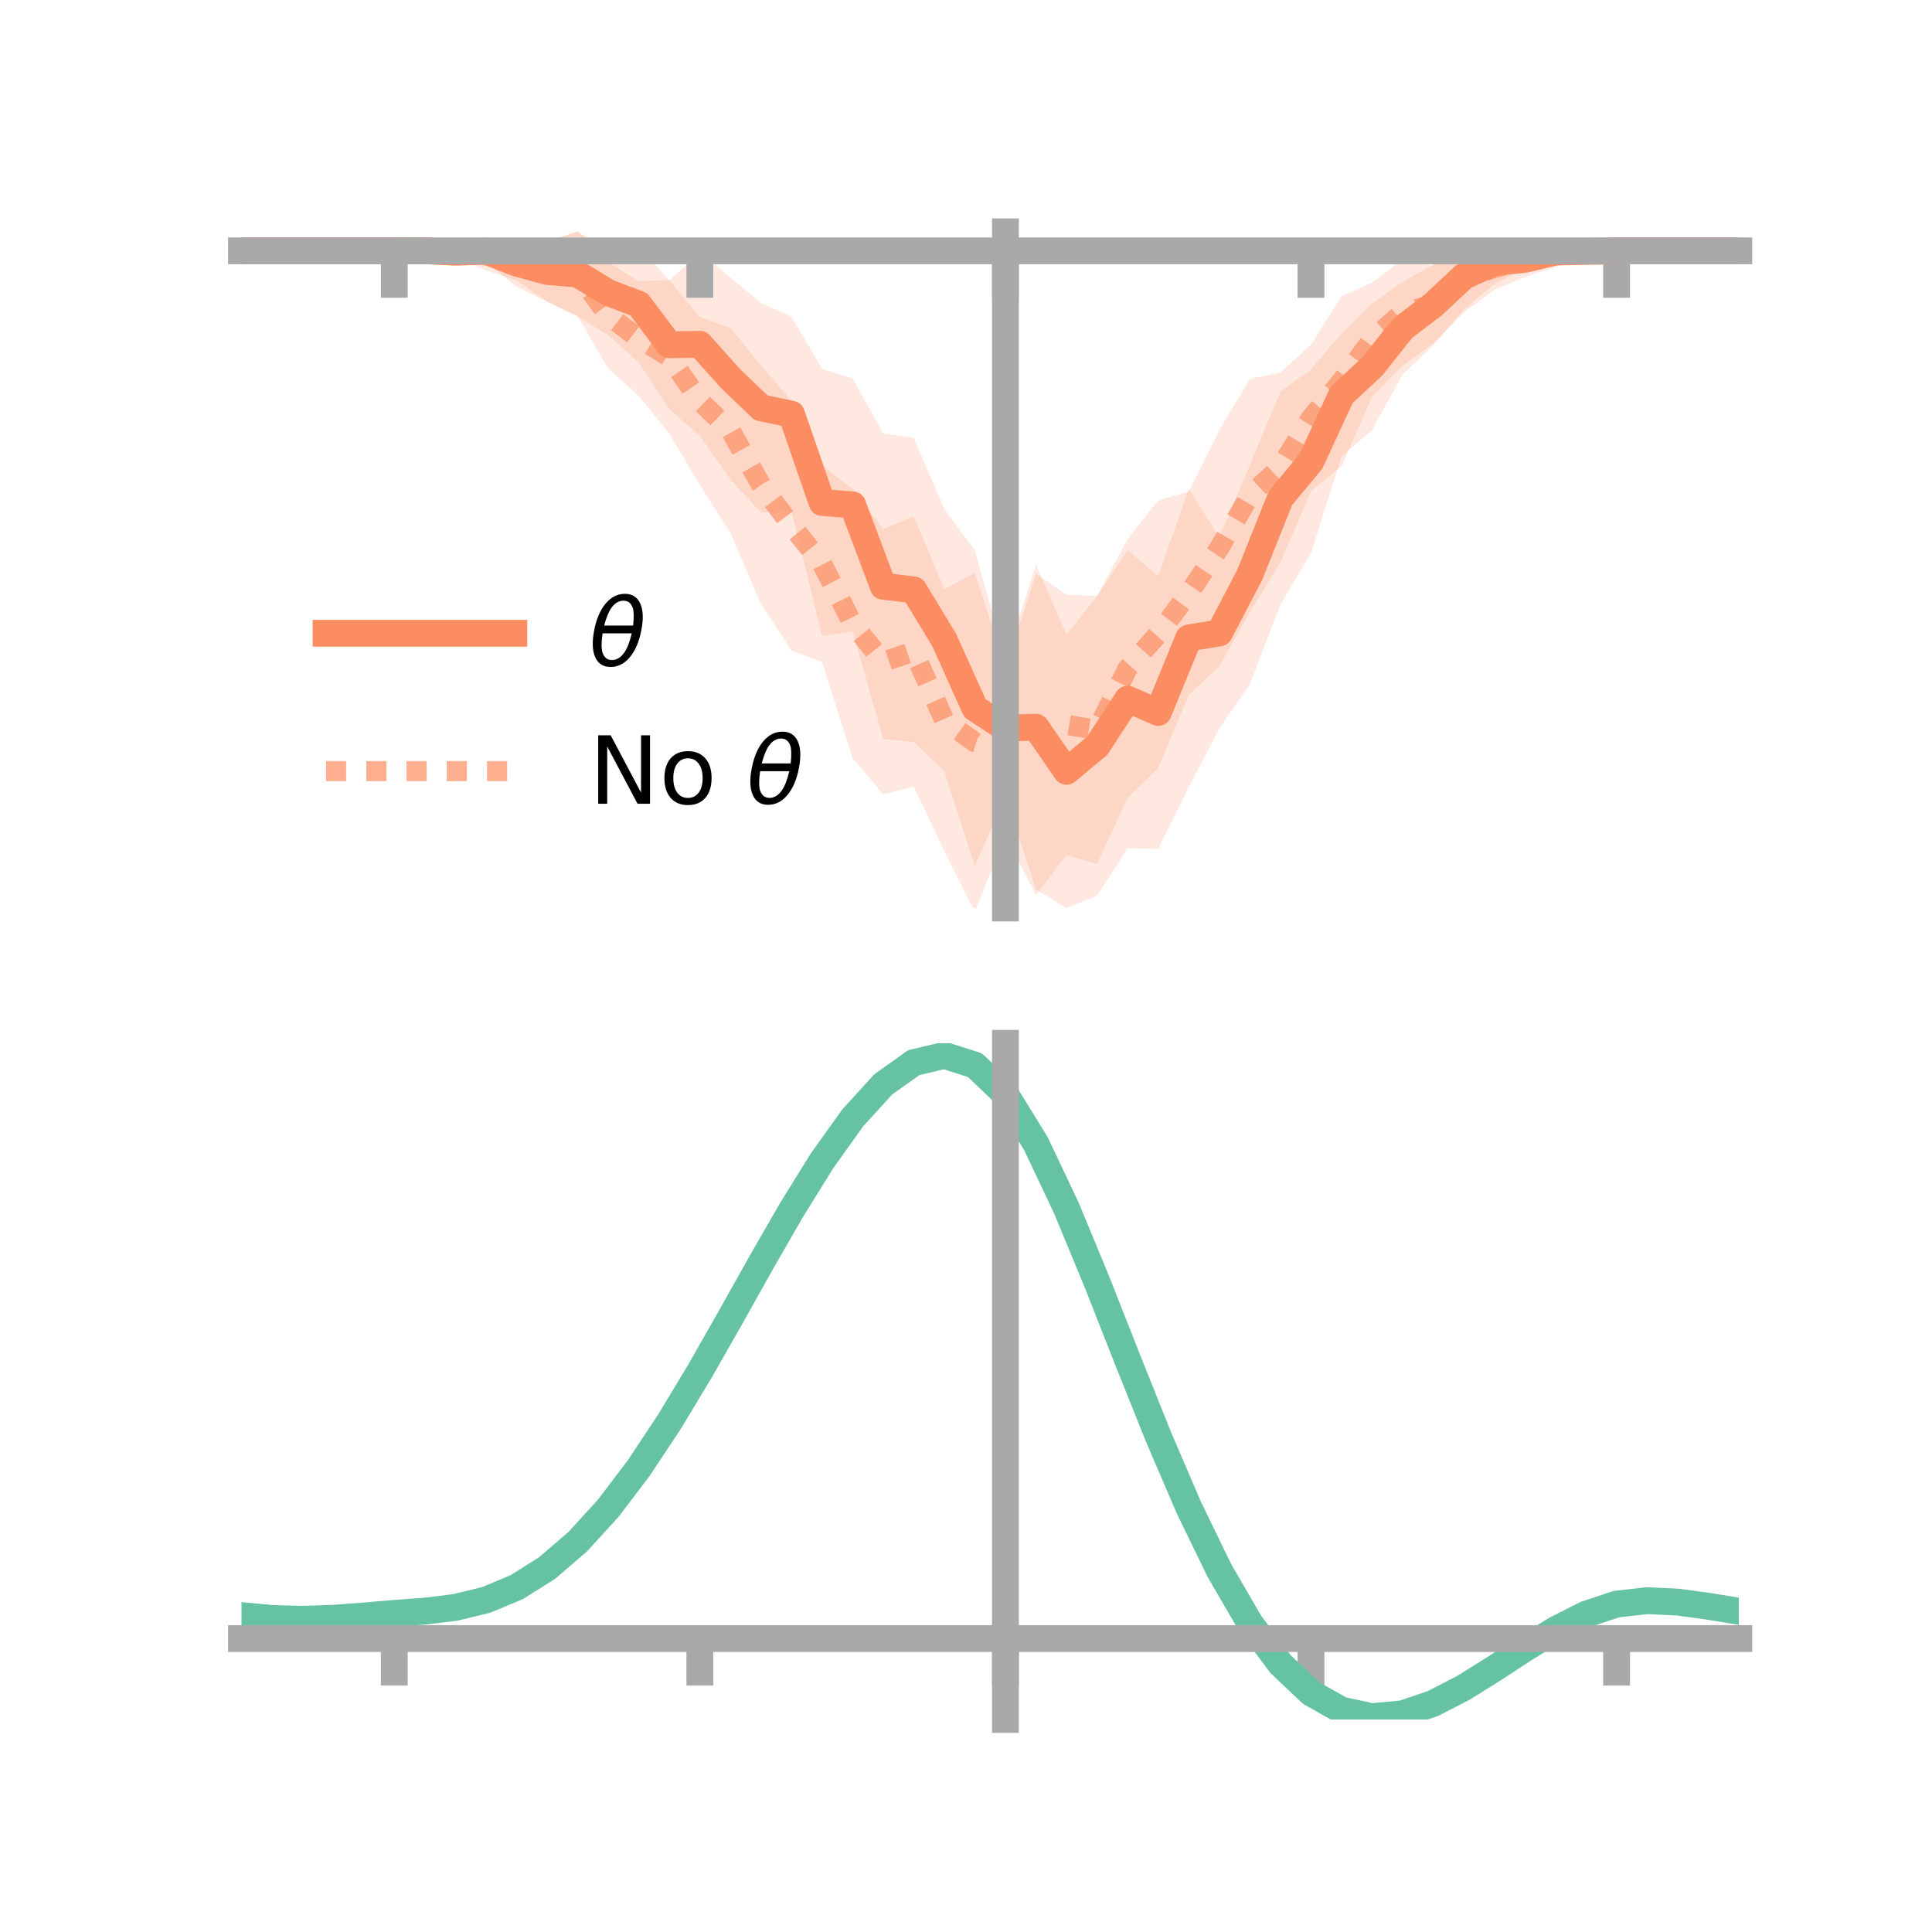 <?xml version="1.0" encoding="utf-8" standalone="no"?>
<!DOCTYPE svg PUBLIC "-//W3C//DTD SVG 1.1//EN"
  "http://www.w3.org/Graphics/SVG/1.1/DTD/svg11.dtd">
<!-- Created with matplotlib (https://matplotlib.org/) -->
<svg height="144pt" version="1.1" viewBox="0 0 144 144" width="144pt" xmlns="http://www.w3.org/2000/svg" xmlns:xlink="http://www.w3.org/1999/xlink">
 <defs>
  <style type="text/css">*{stroke-linecap:butt;stroke-linejoin:round;}</style>
 </defs>
 <g id="figure_1">
  <g id="patch_1">
   <path d="M 0 144 
L 144 144 
L 144 0 
L 0 0 
z
" style="fill:none;"/>
  </g>
  <g id="axes_1">
   <g id="patch_2">
    <path d="M 18 67.68 
L 129.6 67.68 
L 129.6 17.28 
L 18 17.28 
z
" style="fill:none;"/>
   </g>
   <g id="PolyCollection_1">
    <path clip-path="url(#pa9fc67e6ee)" d="M 18 18.697 
L 18 18.697 
L 20.278 18.697 
L 22.555 18.697 
L 24.833 18.697 
L 27.11 18.697 
L 29.388 18.697 
L 31.665 18.61 
L 33.943 17.96 
L 36.22 17.918 
L 38.498 17.86 
L 40.776 17.959 
L 43.053 17.28 
L 45.331 18.641 
L 47.608 18.326 
L 49.886 20.9 
L 52.163 18.836 
L 54.441 20.677 
L 56.718 22.585 
L 58.996 23.606 
L 61.273 27.501 
L 63.551 28.21 
L 65.829 32.305 
L 68.106 32.625 
L 70.384 37.947 
L 72.661 41.018 
L 74.939 49.214 
L 77.216 42.102 
L 79.494 47.299 
L 81.771 44.426 
L 84.049 41.003 
L 86.327 42.933 
L 88.604 36.418 
L 90.882 40.063 
L 93.159 34.645 
L 95.437 29.191 
L 97.714 27.537 
L 99.992 24.853 
L 102.269 22.609 
L 104.547 21.016 
L 106.824 19.717 
L 109.102 18.128 
L 111.38 17.953 
L 113.657 18.609 
L 115.935 18.057 
L 118.212 18.575 
L 120.49 18.696 
L 122.767 18.697 
L 125.045 18.697 
L 127.322 18.697 
L 129.6 18.697 
L 129.6 18.697 
L 129.6 18.697 
L 127.322 18.697 
L 125.045 18.697 
L 122.767 18.697 
L 120.49 18.699 
L 118.212 18.9 
L 115.935 19.511 
L 113.657 20.049 
L 111.38 21.163 
L 109.102 23.076 
L 106.824 25.747 
L 104.547 27.904 
L 102.269 32.05 
L 99.992 34.022 
L 97.714 41.222 
L 95.437 45.055 
L 93.159 51.003 
L 90.882 54.289 
L 88.604 58.678 
L 86.327 63.277 
L 84.049 63.216 
L 81.771 66.761 
L 79.494 67.68 
L 77.216 66.3 
L 74.939 59.335 
L 72.661 64.553 
L 70.384 57.483 
L 68.106 55.305 
L 65.829 55.089 
L 63.551 47.051 
L 61.273 47.41 
L 58.996 38.137 
L 56.718 38.196 
L 54.441 35.739 
L 52.163 32.488 
L 49.886 30.497 
L 47.608 27.017 
L 45.331 24.985 
L 43.053 23.576 
L 40.776 22.507 
L 38.498 21.352 
L 36.22 19.526 
L 33.943 19.637 
L 31.665 18.761 
L 29.388 18.697 
L 27.11 18.697 
L 24.833 18.697 
L 22.555 18.697 
L 20.278 18.697 
L 18 18.697 
z
" style="fill:#fc8d62;fill-opacity:0.2;"/>
   </g>
   <g id="PolyCollection_2">
    <path clip-path="url(#pa9fc67e6ee)" d="M 18 18.697 
L 18 18.697 
L 20.278 18.697 
L 22.555 18.697 
L 24.833 18.697 
L 27.11 18.697 
L 29.388 18.697 
L 31.665 18.548 
L 33.943 17.949 
L 36.22 17.927 
L 38.498 17.962 
L 40.776 18.128 
L 43.053 17.179 
L 45.331 19.55 
L 47.608 20.955 
L 49.886 20.874 
L 52.163 23.635 
L 54.441 24.445 
L 56.718 27.237 
L 58.996 29.885 
L 61.273 34.698 
L 63.551 36.459 
L 65.829 39.444 
L 68.106 38.478 
L 70.384 43.937 
L 72.661 42.685 
L 74.939 49.82 
L 77.216 42.762 
L 79.494 44.32 
L 81.771 44.427 
L 84.049 40.166 
L 86.327 37.297 
L 88.604 36.633 
L 90.882 32.046 
L 93.159 28.242 
L 95.437 27.761 
L 97.714 25.692 
L 99.992 22.07 
L 102.269 21.063 
L 104.547 19.347 
L 106.824 19.807 
L 109.102 18.129 
L 111.38 18.349 
L 113.657 18.098 
L 115.935 18.303 
L 118.212 18.542 
L 120.49 18.694 
L 122.767 18.697 
L 125.045 18.697 
L 127.322 18.697 
L 129.6 18.697 
L 129.6 18.697 
L 129.6 18.697 
L 127.322 18.697 
L 125.045 18.697 
L 122.767 18.697 
L 120.49 18.701 
L 118.212 18.973 
L 115.935 19.909 
L 113.657 20.644 
L 111.38 21.604 
L 109.102 23.294 
L 106.824 25.594 
L 104.547 27.245 
L 102.269 29.565 
L 99.992 34.744 
L 97.714 36.617 
L 95.437 41.9 
L 93.159 45.623 
L 90.882 49.645 
L 88.604 51.803 
L 86.327 57.233 
L 84.049 59.467 
L 81.771 64.388 
L 79.494 63.737 
L 77.216 66.71 
L 74.939 62.275 
L 72.661 67.963 
L 70.384 63.433 
L 68.106 58.639 
L 65.829 59.2 
L 63.551 56.526 
L 61.273 49.349 
L 58.996 48.49 
L 56.718 45.013 
L 54.441 39.717 
L 52.163 36.158 
L 49.886 32.321 
L 47.608 29.511 
L 45.331 27.469 
L 43.053 23.579 
L 40.776 22.452 
L 38.498 20.897 
L 36.22 20.134 
L 33.943 19.23 
L 31.665 18.835 
L 29.388 18.697 
L 27.11 18.697 
L 24.833 18.697 
L 22.555 18.697 
L 20.278 18.697 
L 18 18.697 
z
" style="fill:#fc8d62;fill-opacity:0.2;"/>
   </g>
   <g id="matplotlib.axis_1">
    <g id="xtick_1">
     <g id="line2d_1">
      <defs>
       <path d="M 0 0 
L 0 3.5 
" id="m81e8c5f30f" style="stroke:#a9a9a9;stroke-width:2;"/>
      </defs>
      <g>
       <use style="fill:#a9a9a9;stroke:#a9a9a9;stroke-width:2;" x="29.388" xlink:href="#m81e8c5f30f" y="18.697"/>
      </g>
     </g>
    </g>
    <g id="xtick_2">
     <g id="line2d_2">
      <g>
       <use style="fill:#a9a9a9;stroke:#a9a9a9;stroke-width:2;" x="52.163" xlink:href="#m81e8c5f30f" y="18.697"/>
      </g>
     </g>
    </g>
    <g id="xtick_3">
     <g id="line2d_3">
      <g>
       <use style="fill:#a9a9a9;stroke:#a9a9a9;stroke-width:2;" x="74.939" xlink:href="#m81e8c5f30f" y="18.697"/>
      </g>
     </g>
    </g>
    <g id="xtick_4">
     <g id="line2d_4">
      <g>
       <use style="fill:#a9a9a9;stroke:#a9a9a9;stroke-width:2;" x="97.714" xlink:href="#m81e8c5f30f" y="18.697"/>
      </g>
     </g>
    </g>
    <g id="xtick_5">
     <g id="line2d_5">
      <g>
       <use style="fill:#a9a9a9;stroke:#a9a9a9;stroke-width:2;" x="120.49" xlink:href="#m81e8c5f30f" y="18.697"/>
      </g>
     </g>
    </g>
   </g>
   <g id="matplotlib.axis_2"/>
   <g id="line2d_6">
    <path clip-path="url(#pa9fc67e6ee)" d="M 18 18.697 
L 20.278 18.697 
L 22.555 18.697 
L 24.833 18.697 
L 27.11 18.697 
L 29.388 18.697 
L 31.665 18.686 
L 33.943 18.798 
L 36.22 18.722 
L 38.498 19.606 
L 40.776 20.233 
L 43.053 20.428 
L 45.331 21.813 
L 47.608 22.672 
L 49.886 25.699 
L 52.163 25.662 
L 54.441 28.208 
L 56.718 30.391 
L 58.996 30.872 
L 61.273 37.455 
L 63.551 37.63 
L 65.829 43.697 
L 68.106 43.965 
L 70.384 47.715 
L 72.661 52.785 
L 74.939 54.275 
L 77.216 54.201 
L 79.494 57.489 
L 81.771 55.593 
L 84.049 52.11 
L 86.327 53.105 
L 88.604 47.548 
L 90.882 47.176 
L 93.159 42.824 
L 95.437 37.123 
L 97.714 34.38 
L 99.992 29.437 
L 102.269 27.329 
L 104.547 24.46 
L 106.824 22.732 
L 109.102 20.602 
L 111.38 19.558 
L 113.657 19.329 
L 115.935 18.784 
L 118.212 18.737 
L 120.49 18.697 
L 122.767 18.697 
L 125.045 18.697 
L 127.322 18.697 
L 129.6 18.697 
" style="fill:none;stroke:#fc8d62;stroke-linecap:square;stroke-width:2;"/>
   </g>
   <g id="line2d_7">
    <path clip-path="url(#pa9fc67e6ee)" d="M 18 18.697 
L 20.278 18.697 
L 22.555 18.697 
L 24.833 18.697 
L 27.11 18.697 
L 29.388 18.697 
L 31.665 18.691 
L 33.943 18.59 
L 36.22 19.031 
L 38.498 19.429 
L 40.776 20.29 
L 43.053 20.379 
L 45.331 23.509 
L 47.608 25.233 
L 49.886 26.598 
L 52.163 29.897 
L 54.441 32.081 
L 56.718 36.125 
L 58.996 39.188 
L 61.273 42.023 
L 63.551 46.493 
L 65.829 49.322 
L 68.106 48.558 
L 70.384 53.685 
L 72.661 55.324 
L 74.939 56.048 
L 77.216 54.736 
L 79.494 54.028 
L 81.771 54.407 
L 84.049 49.816 
L 86.327 47.265 
L 88.604 44.218 
L 90.882 40.846 
L 93.159 36.932 
L 95.437 34.83 
L 97.714 31.155 
L 99.992 28.407 
L 102.269 25.314 
L 104.547 23.296 
L 106.824 22.701 
L 109.102 20.711 
L 111.38 19.976 
L 113.657 19.371 
L 115.935 19.106 
L 118.212 18.758 
L 120.49 18.698 
L 122.767 18.697 
L 125.045 18.697 
L 127.322 18.697 
L 129.6 18.697 
" style="fill:none;stroke:#fc8d62;stroke-dasharray:1.5,1.5;stroke-dashoffset:0;stroke-opacity:0.7;stroke-width:1.5;"/>
   </g>
   <g id="patch_3">
    <path d="M 74.939 67.68 
L 74.939 17.28 
" style="fill:none;stroke:#a9a9a9;stroke-linecap:square;stroke-linejoin:miter;stroke-width:2;"/>
   </g>
   <g id="patch_4">
    <path d="M 129.6 67.68 
L 129.6 17.28 
" style="fill:none;"/>
   </g>
   <g id="patch_5">
    <path d="M 18 18.697 
L 129.6 18.697 
" style="fill:none;stroke:#a9a9a9;stroke-linecap:square;stroke-linejoin:miter;stroke-width:2;"/>
   </g>
   <g id="patch_6">
    <path d="M 18 17.28 
L 129.6 17.28 
" style="fill:none;"/>
   </g>
   <g id="legend_1">
    <g id="line2d_8">
     <path d="M 24.3 47.2 
L 38.3 47.2 
" style="fill:none;stroke:#fc8d62;stroke-linecap:square;stroke-width:2;"/>
    </g>
    <g id="line2d_9"/>
    <g id="text_1">
     <!-- $\theta$ -->
     <g transform="translate(43.9 49.65)scale(0.07 -0.07)">
      <defs>
       <path d="M 45.516 34.672 
L 14.453 34.672 
Q 12.359 20.062 14.5 13.875 
Q 17.188 6.25 24.469 6.25 
Q 31.781 6.25 37.359 13.922 
Q 42.234 20.656 45.516 34.672 
z
M 47.016 42.969 
Q 48.344 56.844 46.625 61.719 
Q 43.953 69.438 36.766 69.438 
Q 29.297 69.438 23.828 61.812 
Q 19.531 55.672 16.156 42.969 
z
M 38.188 76.766 
Q 49.906 76.766 54.594 66.406 
Q 59.281 56.109 55.719 37.844 
Q 52.203 19.625 43.453 9.281 
Q 34.766 -1.125 23.047 -1.125 
Q 11.281 -1.125 6.641 9.281 
Q 2 19.625 5.516 37.844 
Q 9.078 56.109 17.719 66.406 
Q 26.422 76.766 38.188 76.766 
z
" id="DejaVuSans-Oblique-952"/>
      </defs>
      <use transform="translate(0 0.234)" xlink:href="#DejaVuSans-Oblique-952"/>
     </g>
    </g>
    <g id="line2d_10">
     <path d="M 24.3 57.474 
L 38.3 57.474 
" style="fill:none;stroke:#fc8d62;stroke-dasharray:1.5,1.5;stroke-dashoffset:0;stroke-opacity:0.7;stroke-width:1.5;"/>
    </g>
    <g id="line2d_11"/>
    <g id="text_2">
     <!-- No $\theta$ -->
     <g transform="translate(43.9 59.924)scale(0.07 -0.07)">
      <defs>
       <path d="M 9.812 72.906 
L 23.094 72.906 
L 55.422 11.922 
L 55.422 72.906 
L 64.984 72.906 
L 64.984 0 
L 51.703 0 
L 19.391 60.984 
L 19.391 0 
L 9.812 0 
z
" id="DejaVuSans-78"/>
       <path d="M 30.609 48.391 
Q 23.391 48.391 19.188 42.75 
Q 14.984 37.109 14.984 27.297 
Q 14.984 17.484 19.156 11.844 
Q 23.344 6.203 30.609 6.203 
Q 37.797 6.203 41.984 11.859 
Q 46.188 17.531 46.188 27.297 
Q 46.188 37.016 41.984 42.703 
Q 37.797 48.391 30.609 48.391 
z
M 30.609 56 
Q 42.328 56 49.016 48.375 
Q 55.719 40.766 55.719 27.297 
Q 55.719 13.875 49.016 6.219 
Q 42.328 -1.422 30.609 -1.422 
Q 18.844 -1.422 12.172 6.219 
Q 5.516 13.875 5.516 27.297 
Q 5.516 40.766 12.172 48.375 
Q 18.844 56 30.609 56 
z
" id="DejaVuSans-111"/>
       <path id="DejaVuSans-32"/>
      </defs>
      <use transform="translate(0 0.234)" xlink:href="#DejaVuSans-78"/>
      <use transform="translate(74.805 0.234)" xlink:href="#DejaVuSans-111"/>
      <use transform="translate(135.986 0.234)" xlink:href="#DejaVuSans-32"/>
      <use transform="translate(167.773 0.234)" xlink:href="#DejaVuSans-Oblique-952"/>
     </g>
    </g>
   </g>
  </g>
  <g id="axes_2">
   <g id="patch_7">
    <path d="M 18 128.16 
L 129.6 128.16 
L 129.6 77.76 
L 18 77.76 
z
" style="fill:none;"/>
   </g>
   <g id="PolyCollection_3">
    <path clip-path="url(#p0dbdf1c964)" d="M 18 120.457 
L 18 120.378 
L 20.278 120.599 
L 22.555 120.664 
L 24.833 120.581 
L 27.11 120.4 
L 29.388 120.198 
L 31.665 120.026 
L 33.943 119.742 
L 36.22 119.184 
L 38.498 118.224 
L 40.776 116.772 
L 43.053 114.777 
L 45.331 112.231 
L 47.608 109.165 
L 49.886 105.649 
L 52.163 101.783 
L 54.441 97.696 
L 56.718 93.544 
L 58.996 89.5 
L 61.273 85.754 
L 63.551 82.505 
L 65.829 79.956 
L 68.106 78.308 
L 70.384 77.76 
L 72.661 78.5 
L 74.939 80.698 
L 77.216 84.443 
L 79.494 89.333 
L 81.771 94.92 
L 84.049 100.784 
L 86.327 106.561 
L 88.604 111.949 
L 90.882 116.714 
L 93.159 120.691 
L 95.437 123.784 
L 97.714 125.962 
L 99.992 127.255 
L 102.269 127.741 
L 104.547 127.534 
L 106.824 126.772 
L 109.102 125.612 
L 111.38 124.215 
L 113.657 122.747 
L 115.935 121.367 
L 118.212 120.228 
L 120.49 119.482 
L 122.767 119.224 
L 125.045 119.337 
L 127.322 119.655 
L 129.6 120.039 
L 129.6 120.143 
L 129.6 120.143 
L 127.322 119.784 
L 125.045 119.485 
L 122.767 119.383 
L 120.49 119.645 
L 118.212 120.401 
L 115.935 121.566 
L 113.657 122.99 
L 111.38 124.509 
L 109.102 125.953 
L 106.824 127.152 
L 104.547 127.939 
L 102.269 128.16 
L 99.992 127.683 
L 97.714 126.406 
L 95.437 124.268 
L 93.159 121.25 
L 90.882 117.384 
L 88.604 112.761 
L 86.327 107.534 
L 84.049 101.928 
L 81.771 96.232 
L 79.494 90.802 
L 77.216 86.048 
L 74.939 82.408 
L 72.661 80.278 
L 70.384 79.565 
L 68.106 80.099 
L 65.829 81.691 
L 63.551 84.149 
L 61.273 87.274 
L 58.996 90.87 
L 56.718 94.746 
L 54.441 98.72 
L 52.163 102.627 
L 49.886 106.321 
L 47.608 109.68 
L 45.331 112.611 
L 43.053 115.053 
L 40.776 116.975 
L 38.498 118.385 
L 36.22 119.324 
L 33.943 119.87 
L 31.665 120.145 
L 29.388 120.307 
L 27.11 120.493 
L 24.833 120.656 
L 22.555 120.724 
L 20.278 120.659 
L 18 120.457 
z
" style="fill:#66c2a5;fill-opacity:0.2;"/>
   </g>
   <g id="matplotlib.axis_3">
    <g id="xtick_6">
     <g id="line2d_12">
      <g>
       <use style="fill:#a9a9a9;stroke:#a9a9a9;stroke-width:2;" x="29.388" xlink:href="#m81e8c5f30f" y="122.129"/>
      </g>
     </g>
    </g>
    <g id="xtick_7">
     <g id="line2d_13">
      <g>
       <use style="fill:#a9a9a9;stroke:#a9a9a9;stroke-width:2;" x="52.163" xlink:href="#m81e8c5f30f" y="122.129"/>
      </g>
     </g>
    </g>
    <g id="xtick_8">
     <g id="line2d_14">
      <g>
       <use style="fill:#a9a9a9;stroke:#a9a9a9;stroke-width:2;" x="74.939" xlink:href="#m81e8c5f30f" y="122.129"/>
      </g>
     </g>
    </g>
    <g id="xtick_9">
     <g id="line2d_15">
      <g>
       <use style="fill:#a9a9a9;stroke:#a9a9a9;stroke-width:2;" x="97.714" xlink:href="#m81e8c5f30f" y="122.129"/>
      </g>
     </g>
    </g>
    <g id="xtick_10">
     <g id="line2d_16">
      <g>
       <use style="fill:#a9a9a9;stroke:#a9a9a9;stroke-width:2;" x="120.49" xlink:href="#m81e8c5f30f" y="122.129"/>
      </g>
     </g>
    </g>
   </g>
   <g id="matplotlib.axis_4"/>
   <g id="line2d_17">
    <path clip-path="url(#p0dbdf1c964)" d="M 18 120.418 
L 20.278 120.629 
L 22.555 120.694 
L 24.833 120.618 
L 27.11 120.446 
L 29.388 120.253 
L 31.665 120.086 
L 33.943 119.806 
L 36.22 119.254 
L 38.498 118.305 
L 40.776 116.874 
L 43.053 114.915 
L 45.331 112.421 
L 47.608 109.422 
L 49.886 105.985 
L 52.163 102.205 
L 54.441 98.208 
L 56.718 94.145 
L 58.996 90.185 
L 61.273 86.514 
L 63.551 83.327 
L 65.829 80.824 
L 68.106 79.203 
L 70.384 78.662 
L 72.661 79.389 
L 74.939 81.553 
L 77.216 85.245 
L 79.494 90.068 
L 81.771 95.576 
L 84.049 101.356 
L 86.327 107.048 
L 88.604 112.355 
L 90.882 117.049 
L 93.159 120.97 
L 95.437 124.026 
L 97.714 126.184 
L 99.992 127.469 
L 102.269 127.951 
L 104.547 127.736 
L 106.824 126.962 
L 109.102 125.783 
L 111.38 124.362 
L 113.657 122.869 
L 115.935 121.467 
L 118.212 120.315 
L 120.49 119.563 
L 122.767 119.304 
L 125.045 119.411 
L 127.322 119.72 
L 129.6 120.091 
" style="fill:none;stroke:#66c2a5;stroke-linecap:square;stroke-width:2;"/>
   </g>
   <g id="patch_8">
    <path d="M 74.939 128.16 
L 74.939 77.76 
" style="fill:none;stroke:#a9a9a9;stroke-linecap:square;stroke-linejoin:miter;stroke-width:2;"/>
   </g>
   <g id="patch_9">
    <path d="M 129.6 128.16 
L 129.6 77.76 
" style="fill:none;"/>
   </g>
   <g id="patch_10">
    <path d="M 18 122.129 
L 129.6 122.129 
" style="fill:none;stroke:#a9a9a9;stroke-linecap:square;stroke-linejoin:miter;stroke-width:2;"/>
   </g>
   <g id="patch_11">
    <path d="M 18 77.76 
L 129.6 77.76 
" style="fill:none;"/>
   </g>
  </g>
 </g>
 <defs>
  <clipPath id="pa9fc67e6ee">
   <rect height="50.4" width="111.6" x="18" y="17.28"/>
  </clipPath>
  <clipPath id="p0dbdf1c964">
   <rect height="50.4" width="111.6" x="18" y="77.76"/>
  </clipPath>
 </defs>
</svg>
